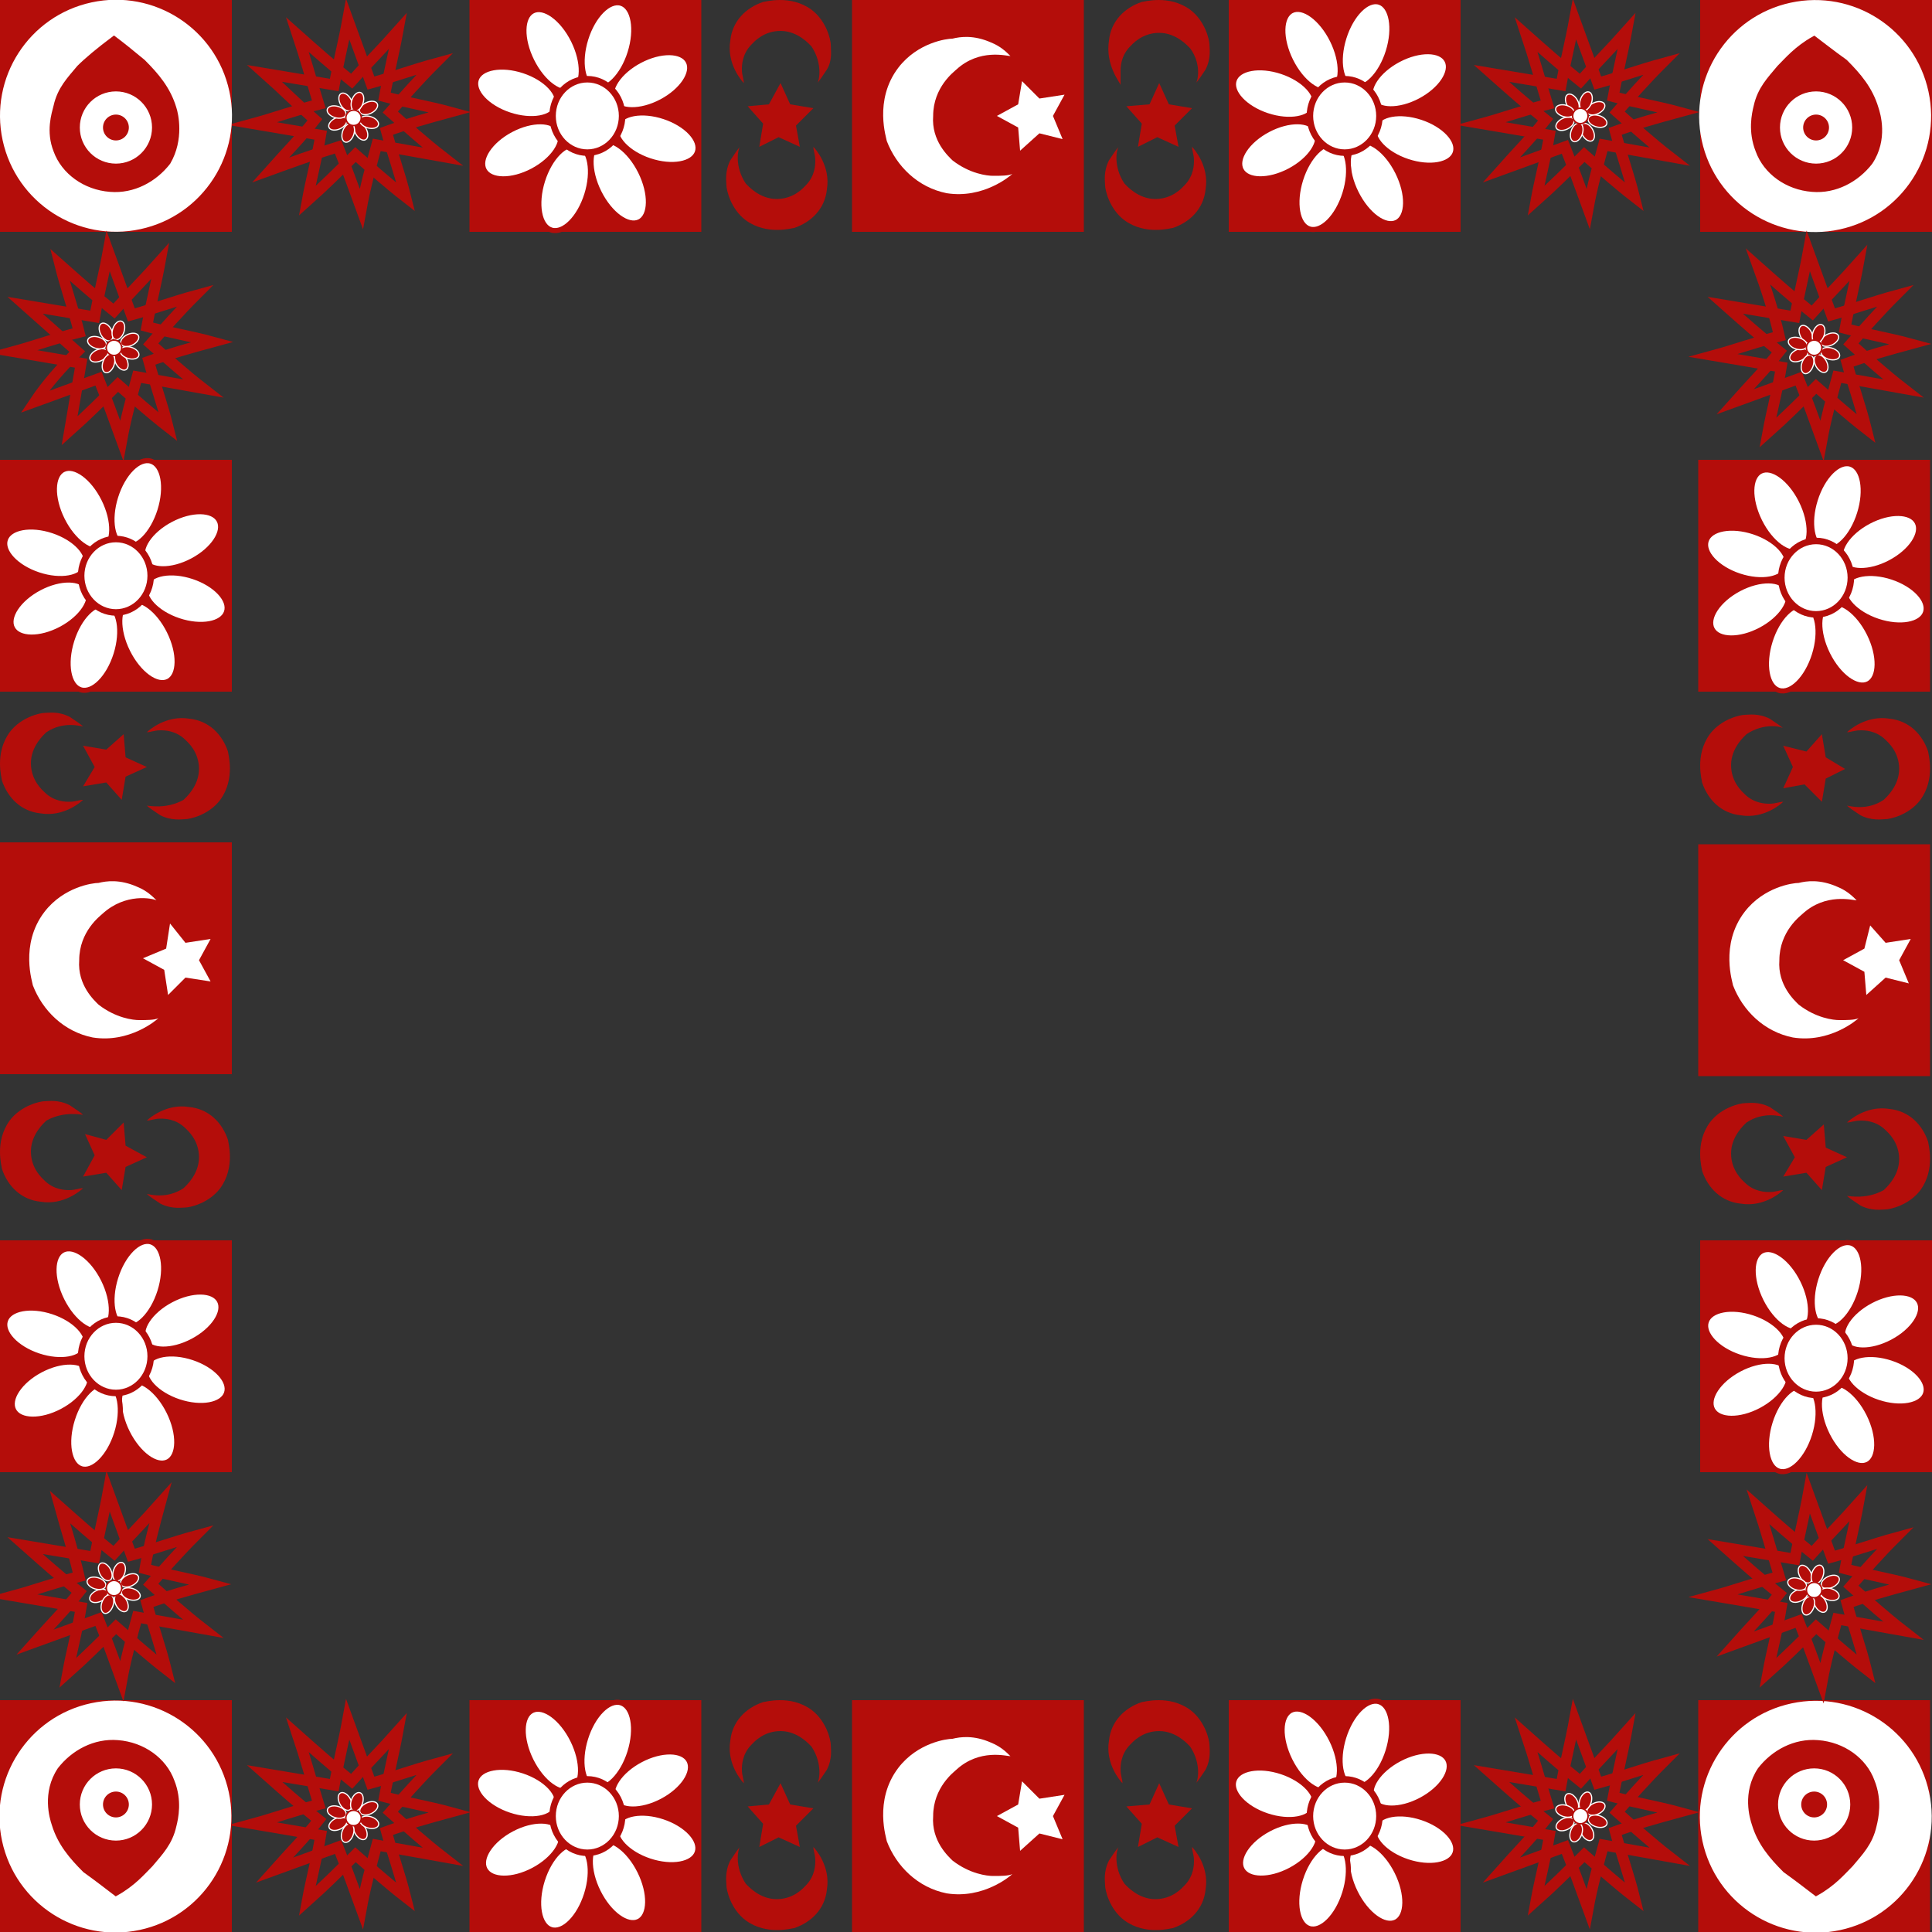 <?xml version="1.0" encoding="utf-8"?>
<!-- Generator: Adobe Illustrator 24.1.2, SVG Export Plug-In . SVG Version: 6.00 Build 0)  -->
<svg version="1.1" xmlns="http://www.w3.org/2000/svg" xmlns:xlink="http://www.w3.org/1999/xlink" x="0px" y="0px"
	 viewBox="0 0 100 100" style="enable-background:new 0 0 100 100;" xml:space="preserve">
<rect x="0" y="0" width="100" height="100" fill="#333333" stroke="none"/>
<style type="text/css">
	.st0{fill:#FFFFFF;}
	.st1{fill:#B40D0A;}
	.st2{fill:#FFFFFF;stroke:#B40D0A;stroke-width:0.262;stroke-miterlimit:10;}
	.st3{fill:#FFFFFF;stroke:#B40D0A;stroke-width:0.337;stroke-miterlimit:10;}
	.st4{fill:none;stroke:#B40D0A;stroke-width:0.561;stroke-miterlimit:10;}
	.st5{fill:#B40D0A;stroke:#FFFFFF;stroke-width:6.046271e-02;stroke-miterlimit:10;}
	.st6{fill:#FFFFFF;stroke:#B40D0A;stroke-width:7.767452e-02;stroke-miterlimit:10;}
	.st7{fill:#B40D0A;stroke:#B40D0A;stroke-width:0.262;stroke-miterlimit:10;}
	.st8{fill:#FFFFFF;stroke:#B40D0A;stroke-width:0.262;stroke-miterlimit:10;}
	.st9{fill:#B40D0A;stroke:#FFFFFF;stroke-width:0.262;stroke-miterlimit:10;}
</style>
<g id="Laag_1">
	<g>
		<path class="st0" d="M62.1-1.8"/>
		<rect x="44.1" y="0" class="st1" width="12" height="12"/>
		<path class="st0" d="M52.3,2.9c-0.2-0.2-0.5-0.5-1-0.7c-0.9-0.4-1.6-0.3-2-0.2c-0.3,0-1.8,0.2-2.8,1.5c-1.3,1.7-0.6,3.7-0.6,3.8
			c0.5,1.3,1.6,2.4,3.1,2.7c1.9,0.3,3.3-0.9,3.4-1c-0.2,0.1-0.6,0.1-1,0.1c-0.3,0-1.2-0.1-2.1-0.8c-0.2-0.2-1.1-1-1-2.3
			c0-1.5,1.1-2.3,1.2-2.4C50.7,2.5,52.1,2.9,52.3,2.9z"/>
		<polygon class="st0" points="55,7.2 53.8,6.9 52.8,7.8 52.7,6.6 51.6,6 52.7,5.4 52.9,4.2 53.8,5.1 55.1,4.9 54.5,6 		"/>
	</g>
	<g>
		<rect x="24.3" y="0" class="st1" width="12" height="12"/>
		<g>
			<g>
				<g>
					<ellipse transform="matrix(0.884 -0.467 0.467 0.884 -0.503 13.494)" class="st2" cx="27" cy="7.8" rx="2.2" ry="1.2"/>
					<ellipse transform="matrix(0.884 -0.467 0.467 0.884 1.921 16.227)" class="st2" cx="33.7" cy="4.2" rx="2.2" ry="1.2"/>
					
						<ellipse transform="matrix(0.895 -0.445 0.445 0.895 -0.835 15.288)" class="st2" cx="32.1" cy="9.4" rx="1.2" ry="2.3"/>
					<ellipse transform="matrix(0.895 -0.445 0.445 0.895 1.849 13.024)" class="st2" cx="28.6" cy="2.6" rx="1.2" ry="2.3"/>
				</g>
				<g>
					<ellipse transform="matrix(0.315 -0.949 0.949 0.315 13.744 28.727)" class="st2" cx="26.8" cy="4.8" rx="1.2" ry="2.2"/>
					<ellipse transform="matrix(0.315 -0.949 0.949 0.315 16.466 37.178)" class="st2" cx="34" cy="7.2" rx="1.2" ry="2.2"/>
					
						<ellipse transform="matrix(0.299 -0.954 0.954 0.299 11.242 34.669)" class="st2" cx="29.2" cy="9.7" rx="2.3" ry="1.2"/>
					<ellipse transform="matrix(0.299 -0.954 0.954 0.299 19.855 31.73)" class="st2" cx="31.5" cy="2.3" rx="2.3" ry="1.2"/>
				</g>
			</g>
			<ellipse class="st3" cx="30.4" cy="6" rx="1.8" ry="1.9"/>
		</g>
	</g>
	<g>
		<rect x="63.6" y="0" class="st1" width="12" height="12"/>
		<g>
			<g>
				<g>
					<ellipse transform="matrix(0.884 -0.467 0.467 0.884 4.028 31.799)" class="st2" cx="66.2" cy="7.8" rx="2.2" ry="1.2"/>
					<ellipse transform="matrix(0.884 -0.467 0.467 0.884 6.452 34.531)" class="st2" cx="73" cy="4.2" rx="2.2" ry="1.2"/>
					<ellipse transform="matrix(0.895 -0.445 0.445 0.895 3.273 32.765)" class="st2" cx="71.3" cy="9.4" rx="1.2" ry="2.3"/>
					<ellipse transform="matrix(0.895 -0.445 0.445 0.895 5.957 30.501)" class="st2" cx="67.9" cy="2.6" rx="1.2" ry="2.3"/>
				</g>
				<g>
					<ellipse transform="matrix(0.315 -0.949 0.949 0.315 40.622 65.965)" class="st2" cx="66" cy="4.8" rx="1.2" ry="2.2"/>
					<ellipse transform="matrix(0.315 -0.949 0.949 0.315 43.344 74.417)" class="st2" cx="73.2" cy="7.2" rx="1.2" ry="2.2"/>
					
						<ellipse transform="matrix(0.299 -0.954 0.954 0.299 38.731 72.105)" class="st2" cx="68.5" cy="9.7" rx="2.3" ry="1.2"/>
					<ellipse transform="matrix(0.299 -0.954 0.954 0.299 47.345 69.166)" class="st2" cx="70.8" cy="2.3" rx="2.3" ry="1.2"/>
				</g>
			</g>
			<ellipse class="st3" cx="69.6" cy="6" rx="1.8" ry="1.9"/>
		</g>
	</g>
	<path class="st0" d="M36.2,11.5"/>
	<g>
		<path class="st1" d="M42.3,4.3c0.1-0.1,0.3-0.4,0.5-0.7C43.1,3.1,43,2.6,43,2.3c0-0.2-0.2-1.2-1-1.8c-1.1-0.8-2.4-0.4-2.5-0.4
			c-0.9,0.3-1.6,1-1.7,2c-0.2,1.2,0.6,2.1,0.7,2.2c0-0.2-0.1-0.4-0.1-0.7c0-0.2,0-0.8,0.5-1.3c0.1-0.1,0.6-0.7,1.5-0.7
			c0.9,0,1.5,0.7,1.6,0.8C42.6,3.3,42.4,4.2,42.3,4.3z"/>
		<polygon class="st1" points="39.3,7.6 39.5,6.4 38.7,5.5 39.8,5.4 40.4,4.3 40.9,5.4 42.1,5.6 41.2,6.5 41.4,7.6 40.3,7.1 		"/>
		<path class="st1" d="M38.3,7.6c-0.1,0.1-0.3,0.4-0.5,0.7c-0.3,0.6-0.2,1.1-0.2,1.3c0,0.2,0.2,1.2,1,1.8c1.1,0.8,2.4,0.4,2.5,0.4
			c0.9-0.3,1.6-1,1.7-2c0.2-1.2-0.6-2.1-0.7-2.2c0,0.2,0.1,0.4,0.1,0.7c0,0.2,0,0.8-0.5,1.3c-0.1,0.1-0.6,0.7-1.5,0.7
			c-0.9,0-1.5-0.7-1.6-0.8C38,8.6,38.2,7.7,38.3,7.6z"/>
	</g>
	<g>
		<path class="st1" d="M61.9,4.3c0.1-0.1,0.3-0.4,0.5-0.7c0.3-0.6,0.2-1.1,0.2-1.3c0-0.2-0.2-1.2-1-1.8c-1.1-0.8-2.4-0.4-2.5-0.4
			c-0.9,0.3-1.6,1-1.7,2C57.2,3.4,58,4.3,58,4.4C58,4.2,58,4,58,3.7c0-0.2,0-0.8,0.5-1.3c0.1-0.1,0.6-0.7,1.5-0.7
			c0.9,0,1.5,0.7,1.6,0.8C62.2,3.3,62,4.2,61.9,4.3z"/>
		<polygon class="st1" points="58.9,7.6 59.1,6.4 58.3,5.5 59.5,5.4 60,4.3 60.5,5.4 61.7,5.6 60.8,6.5 61,7.6 59.9,7.1 		"/>
		<path class="st1" d="M57.9,7.6c-0.1,0.1-0.3,0.4-0.5,0.7c-0.3,0.6-0.2,1.1-0.2,1.3c0,0.2,0.2,1.2,1,1.8c1.1,0.8,2.4,0.4,2.5,0.4
			c0.9-0.3,1.6-1,1.7-2c0.2-1.2-0.6-2.1-0.7-2.2c0,0.2,0.1,0.4,0.1,0.7c0,0.2,0,0.8-0.5,1.3c-0.1,0.1-0.6,0.7-1.5,0.7
			c-0.9,0-1.5-0.7-1.6-0.8C57.6,8.6,57.8,7.7,57.9,7.6z"/>
	</g>
</g>
<g id="Laag_2">
	<g>
		<g>
			<path class="st4" d="M15.4,1.8c0.9,0.8,1.8,1.6,2.8,2.4c0.8-0.9,1.6-1.7,2.4-2.6c-0.2,1.1-0.5,2.3-0.7,3.4
				c1.1,0.3,2.3,0.5,3.4,0.8c-1.1,0.3-2.2,0.6-3.3,1c0.3,1.1,0.7,2.2,1,3.4c-0.9-0.7-1.8-1.5-2.6-2.2c-0.8,0.8-1.6,1.6-2.5,2.4
				c0.2-1.1,0.5-2.2,0.7-3.4c-1.2-0.2-2.3-0.4-3.5-0.6c1.1-0.3,2.2-0.7,3.4-1C16.1,4.1,15.8,3,15.4,1.8z"/>
			<path class="st4" d="M13.7,3.8c1.2,0.2,2.4,0.4,3.6,0.6c0.2-1.1,0.5-2.3,0.7-3.4c0.4,1.1,0.8,2.2,1.2,3.3c1.1-0.3,2.2-0.7,3.3-1
				c-0.8,0.8-1.6,1.7-2.3,2.5c0.9,0.8,1.8,1.6,2.7,2.3c-1.1-0.2-2.3-0.4-3.4-0.6c-0.3,1.1-0.6,2.2-0.8,3.3c-0.4-1.1-0.8-2.2-1.2-3.2
				C16.2,8,15.1,8.4,14,8.8c0.8-0.9,1.6-1.7,2.3-2.6C15.5,5.5,14.6,4.6,13.7,3.8z"/>
		</g>
		<g>
			<g>
				<g>
					<ellipse transform="matrix(0.903 -0.43 0.43 0.903 -1.072 8.134)" class="st5" cx="17.5" cy="6.4" rx="0.5" ry="0.3"/>
					<ellipse transform="matrix(0.903 -0.43 0.43 0.903 -0.578 8.743)" class="st5" cx="19.1" cy="5.6" rx="0.5" ry="0.3"/>
					<ellipse transform="matrix(0.875 -0.483 0.483 0.875 -0.966 9.876)" class="st5" cx="18.7" cy="6.8" rx="0.3" ry="0.5"/>
					<ellipse transform="matrix(0.875 -0.483 0.483 0.875 -0.327 9.287)" class="st5" cx="17.9" cy="5.3" rx="0.3" ry="0.5"/>
				</g>
				<g>
					<ellipse transform="matrix(0.287 -0.958 0.958 0.287 6.87 20.803)" class="st5" cx="17.4" cy="5.8" rx="0.3" ry="0.5"/>
					<ellipse transform="matrix(0.287 -0.958 0.958 0.287 7.589 22.816)" class="st5" cx="19.1" cy="6.3" rx="0.3" ry="0.5"/>
					<ellipse transform="matrix(0.329 -0.944 0.944 0.329 5.587 21.601)" class="st5" cx="18" cy="6.9" rx="0.5" ry="0.3"/>
					<ellipse transform="matrix(0.329 -0.944 0.944 0.329 7.505 21.015)" class="st5" cx="18.5" cy="5.2" rx="0.5" ry="0.3"/>
				</g>
			</g>
			<ellipse class="st6" cx="18.3" cy="6.1" rx="0.4" ry="0.4"/>
		</g>
	</g>
	<g>
		<rect x="0" y="0" class="st1" width="12" height="12"/>
		<ellipse transform="matrix(0.978 -0.211 0.211 0.978 -1.13 1.39)" class="st0" cx="6" cy="6" rx="6" ry="6"/>
		<path class="st7" d="M5.9,2C5.1,2.6,4.5,3.1,4.1,3.5c-0.5,0.6-1,1.1-1.2,2C2.8,5.9,2.5,6.8,2.9,7.8c0.4,1.1,1.5,1.9,2.8,2
			c1.2,0.1,2.3-0.5,3-1.4C9.4,7.2,9.1,5.9,9,5.6c-0.3-1-0.9-1.7-1.6-2.4C6.8,2.7,6.3,2.3,5.9,2z"/>
		<ellipse class="st8" cx="6" cy="6.6" rx="2" ry="2"/>
		<ellipse class="st9" cx="6" cy="6.6" rx="0.8" ry="0.8"/>
	</g>
	<g>
		<rect x="88" y="0" class="st1" width="12" height="12"/>
		<ellipse transform="matrix(0.978 -0.211 0.211 0.978 0.85 19.952)" class="st0" cx="93.9" cy="6" rx="6" ry="6"/>
		<path class="st7" d="M93.9,2c-0.9,0.5-1.4,1.1-1.8,1.5c-0.5,0.6-1,1.1-1.2,2c-0.1,0.4-0.3,1.3,0.1,2.3c0.4,1.1,1.5,1.9,2.8,2
			c1.2,0.1,2.3-0.5,3-1.4c0.8-1.2,0.4-2.5,0.3-2.8c-0.3-1-0.9-1.7-1.6-2.4C94.8,2.7,94.3,2.3,93.9,2z"/>
		<ellipse class="st8" cx="94" cy="6.6" rx="2" ry="2"/>
		<ellipse class="st9" cx="94" cy="6.6" rx="0.8" ry="0.8"/>
	</g>
	<g>
		<g>
			<path class="st4" d="M79,1.8c0.9,0.8,1.8,1.6,2.8,2.4c0.8-0.9,1.6-1.7,2.4-2.6c-0.2,1.1-0.5,2.3-0.7,3.4c1.1,0.3,2.3,0.5,3.4,0.8
				c-1.1,0.3-2.2,0.6-3.3,1c0.3,1.1,0.7,2.2,1,3.4c-0.9-0.7-1.8-1.5-2.6-2.2c-0.8,0.8-1.6,1.6-2.5,2.4c0.2-1.1,0.5-2.2,0.7-3.4
				c-1.2-0.2-2.3-0.4-3.5-0.6c1.1-0.3,2.2-0.7,3.4-1C79.7,4.1,79.4,3,79,1.8z"/>
			<path class="st4" d="M77.2,3.8c1.2,0.2,2.4,0.4,3.6,0.6c0.2-1.1,0.5-2.3,0.7-3.4c0.4,1.1,0.8,2.2,1.2,3.3c1.1-0.3,2.2-0.7,3.3-1
				c-0.8,0.8-1.6,1.7-2.3,2.5c0.9,0.8,1.8,1.6,2.7,2.3c-1.1-0.2-2.3-0.4-3.4-0.6c-0.3,1.1-0.6,2.2-0.8,3.3c-0.4-1.1-0.8-2.2-1.2-3.2
				c-1.1,0.4-2.2,0.8-3.3,1.2c0.8-0.9,1.6-1.7,2.3-2.6C79,5.4,78.1,4.6,77.2,3.8z"/>
		</g>
		<g>
			<g>
				<g>
					<ellipse transform="matrix(0.903 -0.43 0.43 0.903 5.107 35.456)" class="st5" cx="81" cy="6.4" rx="0.5" ry="0.3"/>
					<ellipse transform="matrix(0.903 -0.43 0.43 0.903 5.602 36.066)" class="st5" cx="82.6" cy="5.6" rx="0.5" ry="0.3"/>
					<ellipse transform="matrix(0.875 -0.483 0.483 0.875 6.961 40.598)" class="st5" cx="82.2" cy="6.8" rx="0.3" ry="0.5"/>
					<ellipse transform="matrix(0.875 -0.483 0.483 0.875 7.599 40.009)" class="st5" cx="81.4" cy="5.3" rx="0.3" ry="0.5"/>
				</g>
				<g>
					<ellipse transform="matrix(0.287 -0.958 0.958 0.287 52.199 81.677)" class="st5" cx="81" cy="5.8" rx="0.3" ry="0.5"/>
					<ellipse transform="matrix(0.287 -0.958 0.958 0.287 52.917 83.69)" class="st5" cx="82.7" cy="6.3" rx="0.3" ry="0.5"/>
					<ellipse transform="matrix(0.329 -0.944 0.944 0.329 48.251 81.613)" class="st5" cx="81.6" cy="6.9" rx="0.5" ry="0.3"/>
					<ellipse transform="matrix(0.329 -0.944 0.944 0.329 50.169 81.027)" class="st5" cx="82.1" cy="5.2" rx="0.5" ry="0.3"/>
				</g>
			</g>
			<ellipse class="st6" cx="81.8" cy="6" rx="0.4" ry="0.4"/>
		</g>
	</g>
	<g>
		<path class="st0" d="M62.1,86.2"/>
		<rect x="44.1" y="88" class="st1" width="12" height="12"/>
		<path class="st0" d="M52.3,90.9c-0.2-0.2-0.5-0.5-1-0.7c-0.9-0.4-1.6-0.3-2-0.2c-0.3,0-1.8,0.2-2.8,1.5c-1.3,1.7-0.6,3.7-0.6,3.8
			c0.5,1.3,1.6,2.4,3.1,2.7c1.9,0.3,3.3-0.9,3.4-1c-0.2,0.1-0.6,0.1-1,0.1c-0.3,0-1.2-0.1-2.1-0.8c-0.2-0.2-1.1-1-1-2.3
			c0-1.5,1.1-2.3,1.2-2.4C50.7,90.5,52.1,90.9,52.3,90.9z"/>
		<polygon class="st0" points="55,95.2 53.8,94.9 52.8,95.8 52.7,94.6 51.6,94 52.7,93.4 52.9,92.2 53.8,93.1 55.1,92.9 54.5,94 		
			"/>
	</g>
	<g>
		<rect x="24.3" y="88" class="st1" width="12" height="12"/>
		<g>
			<g>
				<g>
					
						<ellipse transform="matrix(0.884 -0.467 0.467 0.884 -41.557 23.658)" class="st2" cx="27" cy="95.8" rx="2.2" ry="1.2"/>
					
						<ellipse transform="matrix(0.884 -0.467 0.467 0.884 -39.133 26.39)" class="st2" cx="33.7" cy="92.2" rx="2.2" ry="1.2"/>
					
						<ellipse transform="matrix(0.895 -0.445 0.445 0.895 -40.034 24.5)" class="st2" cx="32.1" cy="97.4" rx="1.2" ry="2.3"/>
					
						<ellipse transform="matrix(0.895 -0.445 0.445 0.895 -37.349 22.237)" class="st2" cx="28.6" cy="90.6" rx="1.2" ry="2.3"/>
				</g>
				<g>
					
						<ellipse transform="matrix(0.315 -0.949 0.949 0.315 -69.776 89.01)" class="st2" cx="26.8" cy="92.8" rx="1.2" ry="2.2"/>
					<ellipse transform="matrix(0.315 -0.949 0.949 0.315 -67.054 97.461)" class="st2" cx="34" cy="95.2" rx="1.2" ry="2.2"/>
					
						<ellipse transform="matrix(0.299 -0.954 0.954 0.299 -72.721 96.324)" class="st2" cx="29.2" cy="97.7" rx="2.3" ry="1.2"/>
					
						<ellipse transform="matrix(0.299 -0.954 0.954 0.299 -64.108 93.385)" class="st2" cx="31.5" cy="90.3" rx="2.3" ry="1.2"/>
				</g>
			</g>
			<ellipse class="st3" cx="30.4" cy="94" rx="1.8" ry="1.9"/>
		</g>
	</g>
	<g>
		<rect x="63.6" y="88" class="st1" width="12" height="12"/>
		<g>
			<g>
				<g>
					
						<ellipse transform="matrix(0.884 -0.467 0.467 0.884 -37.025 41.962)" class="st2" cx="66.2" cy="95.8" rx="2.2" ry="1.2"/>
					
						<ellipse transform="matrix(0.884 -0.467 0.467 0.884 -34.601 44.695)" class="st2" cx="73" cy="92.2" rx="2.2" ry="1.2"/>
					
						<ellipse transform="matrix(0.895 -0.445 0.445 0.895 -35.926 41.978)" class="st2" cx="71.3" cy="97.4" rx="1.2" ry="2.3"/>
					
						<ellipse transform="matrix(0.895 -0.445 0.445 0.895 -33.242 39.714)" class="st2" cx="67.9" cy="90.6" rx="1.2" ry="2.3"/>
				</g>
				<g>
					<ellipse transform="matrix(0.315 -0.949 0.949 0.315 -42.898 126.248)" class="st2" cx="66" cy="92.8" rx="1.2" ry="2.2"/>
					<ellipse transform="matrix(0.315 -0.949 0.949 0.315 -40.176 134.7)" class="st2" cx="73.2" cy="95.2" rx="1.2" ry="2.2"/>
					
						<ellipse transform="matrix(0.299 -0.954 0.954 0.299 -45.231 133.76)" class="st2" cx="68.5" cy="97.7" rx="2.3" ry="1.2"/>
					
						<ellipse transform="matrix(0.299 -0.954 0.954 0.299 -36.617 130.821)" class="st2" cx="70.8" cy="90.3" rx="2.3" ry="1.2"/>
				</g>
			</g>
			<ellipse class="st3" cx="69.6" cy="94" rx="1.8" ry="1.9"/>
		</g>
	</g>
	<path class="st0" d="M36.2,99.5"/>
	<g>
		<path class="st1" d="M42.3,92.3c0.1-0.1,0.3-0.4,0.5-0.7c0.3-0.6,0.2-1.1,0.2-1.3c0-0.2-0.2-1.2-1-1.8c-1.1-0.8-2.4-0.4-2.5-0.4
			c-0.9,0.3-1.6,1-1.7,2c-0.2,1.2,0.6,2.1,0.7,2.2c0-0.2-0.1-0.4-0.1-0.7c0-0.2,0-0.8,0.5-1.3c0.1-0.1,0.6-0.7,1.5-0.7
			c0.9,0,1.5,0.7,1.6,0.8C42.6,91.3,42.4,92.2,42.3,92.3z"/>
		<polygon class="st1" points="39.3,95.6 39.5,94.4 38.7,93.5 39.8,93.4 40.4,92.3 40.9,93.4 42.1,93.6 41.2,94.5 41.4,95.6 
			40.3,95.1 		"/>
		<path class="st1" d="M38.3,95.6c-0.1,0.1-0.3,0.4-0.5,0.7c-0.3,0.6-0.2,1.1-0.2,1.3c0,0.2,0.2,1.2,1,1.8c1.1,0.8,2.4,0.4,2.5,0.4
			c0.9-0.3,1.6-1,1.7-2c0.2-1.2-0.6-2.1-0.7-2.2c0,0.2,0.1,0.4,0.1,0.7c0,0.2,0,0.8-0.5,1.3c-0.1,0.1-0.6,0.7-1.5,0.7
			c-0.9,0-1.5-0.7-1.6-0.8C38,96.6,38.2,95.7,38.3,95.6z"/>
	</g>
	<g>
		<path class="st1" d="M61.9,92.3c0.1-0.1,0.3-0.4,0.5-0.7c0.3-0.6,0.2-1.1,0.2-1.3c0-0.2-0.2-1.2-1-1.8c-1.1-0.8-2.4-0.4-2.5-0.4
			c-0.9,0.3-1.6,1-1.7,2c-0.2,1.2,0.6,2.1,0.7,2.2c0-0.2-0.1-0.4-0.1-0.7c0-0.2,0-0.8,0.5-1.3c0.1-0.1,0.6-0.7,1.5-0.7
			c0.9,0,1.5,0.7,1.6,0.8C62.2,91.3,62,92.2,61.9,92.3z"/>
		<polygon class="st1" points="58.9,95.6 59.1,94.4 58.3,93.5 59.5,93.4 60,92.3 60.5,93.4 61.7,93.6 60.8,94.5 61,95.6 59.9,95.1 
					"/>
		<path class="st1" d="M57.9,95.6c-0.1,0.1-0.3,0.4-0.5,0.7c-0.3,0.6-0.2,1.1-0.2,1.3c0,0.2,0.2,1.2,1,1.8c1.1,0.8,2.4,0.4,2.5,0.4
			c0.9-0.3,1.6-1,1.7-2c0.2-1.2-0.6-2.1-0.7-2.2c0,0.2,0.1,0.4,0.1,0.7c0,0.2,0,0.8-0.5,1.3c-0.1,0.1-0.6,0.7-1.5,0.7
			c-0.9,0-1.5-0.7-1.6-0.8C57.6,96.6,57.8,95.7,57.9,95.6z"/>
	</g>
	<g>
		<g>
			<path class="st4" d="M15.4,89.8c0.9,0.8,1.8,1.6,2.8,2.4c0.8-0.9,1.6-1.7,2.4-2.6c-0.2,1.1-0.5,2.3-0.7,3.4
				c1.1,0.3,2.3,0.5,3.4,0.8c-1.1,0.3-2.2,0.6-3.3,1c0.3,1.1,0.7,2.2,1,3.4c-0.9-0.7-1.8-1.5-2.6-2.2c-0.8,0.8-1.6,1.6-2.5,2.4
				c0.2-1.1,0.5-2.2,0.7-3.4c-1.2-0.2-2.3-0.4-3.5-0.6c1.1-0.3,2.2-0.7,3.4-1C16.1,92.1,15.8,91,15.4,89.8z"/>
			<path class="st4" d="M13.7,91.8c1.2,0.2,2.4,0.4,3.6,0.6c0.2-1.1,0.5-2.3,0.7-3.4c0.4,1.1,0.8,2.2,1.2,3.3c1.1-0.3,2.2-0.7,3.3-1
				c-0.8,0.8-1.6,1.7-2.3,2.5c0.9,0.8,1.8,1.6,2.7,2.3c-1.1-0.2-2.3-0.4-3.4-0.6c-0.3,1.1-0.6,2.2-0.8,3.3c-0.4-1.1-0.8-2.2-1.2-3.2
				c-1.1,0.4-2.2,0.8-3.3,1.2c0.8-0.9,1.6-1.7,2.3-2.6C15.5,93.4,14.6,92.6,13.7,91.8z"/>
		</g>
		<g>
			<g>
				<g>
					<ellipse transform="matrix(0.903 -0.43 0.43 0.903 -38.902 16.68)" class="st5" cx="17.5" cy="94.4" rx="0.5" ry="0.3"/>
					
						<ellipse transform="matrix(0.903 -0.43 0.43 0.903 -38.407 17.29)" class="st5" cx="19.1" cy="93.6" rx="0.5" ry="0.3"/>
					
						<ellipse transform="matrix(0.875 -0.483 0.483 0.875 -43.503 20.84)" class="st5" cx="18.7" cy="94.8" rx="0.3" ry="0.5"/>
					
						<ellipse transform="matrix(0.875 -0.483 0.483 0.875 -42.865 20.251)" class="st5" cx="17.9" cy="93.3" rx="0.3" ry="0.5"/>
				</g>
				<g>
					
						<ellipse transform="matrix(0.287 -0.958 0.958 0.287 -77.424 83.541)" class="st5" cx="17.4" cy="93.8" rx="0.3" ry="0.5"/>
					
						<ellipse transform="matrix(0.287 -0.958 0.958 0.287 -76.706 85.555)" class="st5" cx="19.1" cy="94.3" rx="0.3" ry="0.5"/>
					<ellipse transform="matrix(0.329 -0.944 0.944 0.329 -77.513 80.651)" class="st5" cx="18" cy="94.9" rx="0.5" ry="0.3"/>
					
						<ellipse transform="matrix(0.329 -0.944 0.944 0.329 -75.595 80.065)" class="st5" cx="18.5" cy="93.2" rx="0.5" ry="0.3"/>
				</g>
			</g>
			<ellipse class="st6" cx="18.3" cy="94.1" rx="0.4" ry="0.4"/>
		</g>
	</g>
	<g>
		<rect x="0" y="88" class="st1" width="12" height="12"/>
		<ellipse transform="matrix(0.978 -0.21 0.21 0.978 -19.634 3.353)" class="st0" cx="6" cy="94" rx="6" ry="6"/>
		<path class="st7" d="M6,98c0.9-0.5,1.4-1.1,1.8-1.5c0.5-0.6,1-1.1,1.2-2c0.1-0.4,0.3-1.3-0.1-2.3c-0.4-1.1-1.5-1.9-2.8-2
			c-1.2-0.1-2.3,0.5-3,1.4c-0.8,1.2-0.4,2.5-0.3,2.8c0.3,1,0.9,1.7,1.6,2.4C5.1,97.3,5.6,97.7,6,98z"/>
		<ellipse class="st8" cx="6" cy="93.4" rx="2" ry="2"/>
		<ellipse class="st9" cx="6" cy="93.4" rx="0.8" ry="0.8"/>
	</g>
	<g>
		<rect x="87.9" y="88" class="st1" width="12" height="12"/>
		<ellipse transform="matrix(0.978 -0.209 0.209 0.978 -17.594 21.749)" class="st0" cx="94" cy="94" rx="6" ry="6"/>
		<path class="st7" d="M94,98c0.9-0.5,1.4-1.1,1.8-1.5c0.5-0.6,1-1.1,1.2-2c0.1-0.4,0.3-1.3-0.1-2.3c-0.4-1.1-1.5-1.9-2.8-2
			c-1.2-0.1-2.3,0.5-3,1.4c-0.8,1.2-0.4,2.5-0.3,2.8c0.3,1,0.9,1.7,1.6,2.4C93.1,97.3,93.6,97.7,94,98z"/>
		<ellipse class="st8" cx="93.9" cy="93.4" rx="2" ry="2"/>
		<ellipse class="st9" cx="93.9" cy="93.4" rx="0.8" ry="0.8"/>
	</g>
	<g>
		<g>
			<path class="st4" d="M79,89.8c0.9,0.8,1.8,1.6,2.8,2.4c0.8-0.9,1.6-1.7,2.4-2.6c-0.2,1.1-0.5,2.3-0.7,3.4
				c1.1,0.3,2.3,0.5,3.4,0.8c-1.1,0.3-2.2,0.6-3.3,1c0.3,1.1,0.7,2.2,1,3.4c-0.9-0.7-1.8-1.5-2.6-2.2c-0.8,0.8-1.6,1.6-2.5,2.4
				c0.2-1.1,0.5-2.2,0.7-3.4c-1.2-0.2-2.3-0.4-3.5-0.6c1.1-0.3,2.2-0.7,3.4-1C79.7,92.1,79.4,91,79,89.8z"/>
			<path class="st4" d="M77.2,91.8c1.2,0.2,2.4,0.4,3.6,0.6c0.2-1.1,0.5-2.3,0.7-3.4c0.4,1.1,0.8,2.2,1.2,3.3c1.1-0.3,2.2-0.7,3.3-1
				c-0.8,0.8-1.6,1.7-2.3,2.5c0.9,0.8,1.8,1.6,2.7,2.3c-1.1-0.2-2.3-0.4-3.4-0.6c-0.3,1.1-0.6,2.2-0.8,3.3c-0.4-1.1-0.8-2.2-1.2-3.2
				c-1.1,0.4-2.2,0.8-3.3,1.2c0.8-0.9,1.6-1.7,2.3-2.6C79,93.4,78.1,92.6,77.2,91.8z"/>
		</g>
		<g>
			<g>
				<g>
					
						<ellipse transform="matrix(0.903 -0.43 0.43 0.903 -32.723 44.002)" class="st5" cx="81" cy="94.4" rx="0.5" ry="0.3"/>
					
						<ellipse transform="matrix(0.903 -0.43 0.43 0.903 -32.228 44.612)" class="st5" cx="82.6" cy="93.6" rx="0.5" ry="0.3"/>
					
						<ellipse transform="matrix(0.875 -0.483 0.483 0.875 -35.577 51.562)" class="st5" cx="82.2" cy="94.8" rx="0.3" ry="0.5"/>
					
						<ellipse transform="matrix(0.875 -0.483 0.483 0.875 -34.938 50.973)" class="st5" cx="81.4" cy="93.3" rx="0.3" ry="0.5"/>
				</g>
				<g>
					<ellipse transform="matrix(0.287 -0.958 0.958 0.287 -32.095 144.416)" class="st5" cx="81" cy="93.8" rx="0.3" ry="0.5"/>
					
						<ellipse transform="matrix(0.287 -0.958 0.958 0.287 -31.377 146.429)" class="st5" cx="82.7" cy="94.3" rx="0.3" ry="0.5"/>
					
						<ellipse transform="matrix(0.329 -0.944 0.944 0.329 -34.849 140.663)" class="st5" cx="81.6" cy="94.9" rx="0.5" ry="0.3"/>
					
						<ellipse transform="matrix(0.329 -0.944 0.944 0.329 -32.931 140.077)" class="st5" cx="82.1" cy="93.2" rx="0.5" ry="0.3"/>
				</g>
			</g>
			<ellipse class="st6" cx="81.8" cy="94" rx="0.4" ry="0.4"/>
		</g>
	</g>
	<g>
		<g>
			<path class="st4" d="M91,78c0.9,0.8,1.8,1.6,2.8,2.4c0.8-0.9,1.6-1.7,2.4-2.6c-0.2,1.1-0.5,2.3-0.7,3.4c1.1,0.3,2.3,0.5,3.4,0.8
				c-1.1,0.3-2.2,0.6-3.3,1c0.3,1.1,0.7,2.2,1,3.4c-0.9-0.7-1.8-1.5-2.6-2.2c-0.8,0.8-1.6,1.6-2.5,2.4c0.2-1.1,0.5-2.2,0.7-3.4
				c-1.2-0.2-2.3-0.4-3.5-0.6c1.1-0.3,2.2-0.7,3.4-1C91.7,80.3,91.4,79.2,91,78z"/>
			<path class="st4" d="M89.3,80.1c1.2,0.2,2.4,0.4,3.6,0.6c0.2-1.1,0.5-2.3,0.7-3.4c0.4,1.1,0.8,2.2,1.2,3.3c1.1-0.3,2.2-0.7,3.3-1
				c-0.8,0.8-1.6,1.7-2.3,2.5c0.9,0.8,1.8,1.6,2.7,2.3c-1.1-0.2-2.3-0.4-3.4-0.6c-0.3,1.1-0.6,2.2-0.8,3.3c-0.4-1.1-0.8-2.2-1.2-3.2
				c-1.1,0.4-2.2,0.8-3.3,1.2c0.8-0.9,1.6-1.7,2.3-2.6C91.1,81.7,90.2,80.9,89.3,80.1z"/>
		</g>
		<g>
			<g>
				<g>
					
						<ellipse transform="matrix(0.903 -0.43 0.43 0.903 -26.489 48.035)" class="st5" cx="93.1" cy="82.6" rx="0.5" ry="0.3"/>
					
						<ellipse transform="matrix(0.903 -0.43 0.43 0.903 -25.995 48.644)" class="st5" cx="94.7" cy="81.9" rx="0.5" ry="0.3"/>
					
						<ellipse transform="matrix(0.875 -0.483 0.483 0.875 -28.382 55.915)" class="st5" cx="94.3" cy="83" rx="0.3" ry="0.5"/>
					
						<ellipse transform="matrix(0.875 -0.483 0.483 0.875 -27.744 55.326)" class="st5" cx="93.5" cy="81.5" rx="0.3" ry="0.5"/>
				</g>
				<g>
					<ellipse transform="matrix(0.287 -0.958 0.958 0.287 -12.227 147.552)" class="st5" cx="93" cy="82" rx="0.3" ry="0.5"/>
					
						<ellipse transform="matrix(0.287 -0.958 0.958 0.287 -11.508 149.565)" class="st5" cx="94.7" cy="82.5" rx="0.3" ry="0.5"/>
					
						<ellipse transform="matrix(0.329 -0.944 0.944 0.329 -15.645 144.129)" class="st5" cx="93.6" cy="83.1" rx="0.5" ry="0.3"/>
					
						<ellipse transform="matrix(0.329 -0.944 0.944 0.329 -13.727 143.543)" class="st5" cx="94.1" cy="81.4" rx="0.5" ry="0.3"/>
				</g>
			</g>
			<ellipse class="st6" cx="93.9" cy="82.3" rx="0.4" ry="0.4"/>
		</g>
	</g>
	<g>
		<rect x="88" y="64.2" class="st1" width="12" height="12"/>
		<g>
			<g>
				<g>
					<ellipse transform="matrix(0.884 -0.467 0.467 0.884 -23.127 50.596)" class="st2" cx="90.6" cy="72" rx="2.2" ry="1.2"/>
					
						<ellipse transform="matrix(0.884 -0.467 0.467 0.884 -20.703 53.329)" class="st2" cx="97.4" cy="68.5" rx="2.2" ry="1.2"/>
					
						<ellipse transform="matrix(0.895 -0.445 0.445 0.895 -22.792 50.354)" class="st2" cx="95.7" cy="73.7" rx="1.2" ry="2.3"/>
					
						<ellipse transform="matrix(0.895 -0.445 0.445 0.895 -20.107 48.091)" class="st2" cx="92.3" cy="66.8" rx="1.2" ry="2.3"/>
				</g>
				<g>
					
						<ellipse transform="matrix(0.315 -0.949 0.949 0.315 -3.646 133.122)" class="st2" cx="90.4" cy="69.1" rx="1.2" ry="2.2"/>
					<ellipse transform="matrix(0.315 -0.949 0.949 0.315 -0.924 141.574)" class="st2" cx="97.6" cy="71.4" rx="1.2" ry="2.2"/>
					
						<ellipse transform="matrix(0.299 -0.954 0.954 0.299 -5.479 140.386)" class="st2" cx="92.8" cy="73.9" rx="2.3" ry="1.2"/>
					
						<ellipse transform="matrix(0.299 -0.954 0.954 0.299 3.134 137.447)" class="st2" cx="95.2" cy="66.6" rx="2.3" ry="1.2"/>
				</g>
			</g>
			<ellipse class="st3" cx="94" cy="70.3" rx="1.8" ry="1.9"/>
		</g>
	</g>
	<g>
		<g>
			<path class="st4" d="M91,13.8c0.9,0.8,1.8,1.6,2.8,2.4c0.8-0.9,1.6-1.7,2.4-2.6c-0.2,1.1-0.5,2.3-0.7,3.4
				c1.1,0.3,2.3,0.5,3.4,0.8c-1.1,0.3-2.2,0.6-3.3,1c0.3,1.1,0.7,2.2,1,3.4c-0.9-0.7-1.8-1.5-2.6-2.2c-0.8,0.8-1.6,1.6-2.5,2.4
				c0.2-1.1,0.5-2.2,0.7-3.4c-1.2-0.2-2.3-0.4-3.5-0.6c1.1-0.3,2.2-0.7,3.4-1C91.8,16.1,91.4,14.9,91,13.8z"/>
			<path class="st4" d="M89.3,15.8c1.2,0.2,2.4,0.4,3.6,0.6c0.2-1.1,0.5-2.3,0.7-3.4c0.4,1.1,0.8,2.2,1.2,3.3c1.1-0.3,2.2-0.7,3.3-1
				c-0.8,0.8-1.6,1.7-2.3,2.5c0.9,0.8,1.8,1.6,2.7,2.3c-1.1-0.2-2.3-0.4-3.4-0.6c-0.3,1.1-0.6,2.2-0.8,3.3c-0.4-1.1-0.8-2.2-1.2-3.2
				c-1.1,0.4-2.2,0.8-3.3,1.2c0.8-0.9,1.6-1.7,2.3-2.6C91.1,17.4,90.2,16.6,89.3,15.8z"/>
		</g>
		<g>
			<g>
				<g>
					<ellipse transform="matrix(0.903 -0.43 0.43 0.903 1.124 41.799)" class="st5" cx="93.1" cy="18.4" rx="0.5" ry="0.3"/>
					
						<ellipse transform="matrix(0.903 -0.43 0.43 0.903 1.619 42.408)" class="st5" cx="94.7" cy="17.6" rx="0.5" ry="0.3"/>
					
						<ellipse transform="matrix(0.875 -0.483 0.483 0.875 2.667 47.915)" class="st5" cx="94.3" cy="18.8" rx="0.3" ry="0.5"/>
					
						<ellipse transform="matrix(0.875 -0.483 0.483 0.875 3.306 47.326)" class="st5" cx="93.5" cy="17.3" rx="0.3" ry="0.5"/>
				</g>
				<g>
					<ellipse transform="matrix(0.287 -0.958 0.958 0.287 49.306 101.763)" class="st5" cx="93" cy="17.8" rx="0.3" ry="0.5"/>
					<ellipse transform="matrix(0.287 -0.958 0.958 0.287 50.025 103.776)" class="st5" cx="94.7" cy="18.3" rx="0.3" ry="0.5"/>
					
						<ellipse transform="matrix(0.329 -0.944 0.944 0.329 45.016 101.033)" class="st5" cx="93.6" cy="18.8" rx="0.5" ry="0.3"/>
					
						<ellipse transform="matrix(0.329 -0.944 0.944 0.329 46.934 100.447)" class="st5" cx="94.1" cy="17.2" rx="0.5" ry="0.3"/>
				</g>
			</g>
			<ellipse class="st6" cx="93.9" cy="18" rx="0.4" ry="0.4"/>
		</g>
	</g>
	<g>
		<rect x="87.9" y="23.8" class="st1" width="12" height="12"/>
		<g>
			<g>
				<g>
					
						<ellipse transform="matrix(0.884 -0.467 0.467 0.884 -4.278 45.919)" class="st2" cx="90.6" cy="31.6" rx="2.2" ry="1.2"/>
					<ellipse transform="matrix(0.884 -0.467 0.467 0.884 -1.854 48.652)" class="st2" cx="97.3" cy="28.1" rx="2.2" ry="1.2"/>
					
						<ellipse transform="matrix(0.895 -0.445 0.445 0.895 -4.794 46.115)" class="st2" cx="95.7" cy="33.3" rx="1.2" ry="2.3"/>
					
						<ellipse transform="matrix(0.895 -0.445 0.445 0.895 -2.11 43.851)" class="st2" cx="92.2" cy="26.4" rx="1.2" ry="2.3"/>
				</g>
				<g>
					
						<ellipse transform="matrix(0.315 -0.949 0.949 0.315 34.691 105.421)" class="st2" cx="90.4" cy="28.7" rx="1.2" ry="2.2"/>
					<ellipse transform="matrix(0.315 -0.949 0.949 0.315 37.413 113.873)" class="st2" cx="97.6" cy="31" rx="1.2" ry="2.2"/>
					
						<ellipse transform="matrix(0.299 -0.954 0.954 0.299 33.061 112.055)" class="st2" cx="92.8" cy="33.5" rx="2.3" ry="1.2"/>
					
						<ellipse transform="matrix(0.299 -0.954 0.954 0.299 41.674 109.116)" class="st2" cx="95.1" cy="26.2" rx="2.3" ry="1.2"/>
				</g>
			</g>
			<ellipse class="st3" cx="94" cy="29.9" rx="1.8" ry="1.9"/>
		</g>
	</g>
	<g>
		<path class="st0" d="M105.9,41.9"/>
		<rect x="87.9" y="43.7" class="st1" width="12" height="12"/>
		<path class="st0" d="M96.1,46.6c-0.2-0.2-0.5-0.5-1-0.7c-0.9-0.4-1.6-0.3-2-0.2c-0.3,0-1.8,0.2-2.8,1.5c-1.3,1.7-0.6,3.7-0.6,3.8
			c0.5,1.3,1.6,2.4,3.1,2.7c1.9,0.3,3.3-0.9,3.4-1c-0.2,0.1-0.6,0.1-1,0.1c-0.3,0-1.2-0.1-2.1-0.8c-0.2-0.2-1.1-1-1-2.3
			c0-1.5,1.1-2.3,1.2-2.4C94.5,46.2,95.9,46.6,96.1,46.6z"/>
		<polygon class="st0" points="98.8,50.9 97.6,50.6 96.6,51.5 96.5,50.3 95.4,49.7 96.5,49.1 96.8,47.9 97.6,48.8 98.9,48.6 
			98.3,49.7 		"/>
	</g>
	<g>
		<path class="st1" d="M95.6,61.9c0.1,0.1,0.4,0.3,0.7,0.5c0.6,0.3,1.1,0.2,1.3,0.2c0.2,0,1.2-0.2,1.8-1c0.8-1.1,0.4-2.4,0.4-2.5
			c-0.3-0.9-1-1.6-2-1.7c-1.2-0.2-2.1,0.6-2.2,0.7c0.2,0,0.4-0.1,0.7-0.1c0.2,0,0.8,0,1.3,0.5c0.1,0.1,0.7,0.6,0.7,1.5
			c0,0.9-0.7,1.5-0.8,1.6C96.6,62.1,95.7,61.9,95.6,61.9z"/>
		<polygon class="st1" points="92.3,58.8 93.5,59 94.4,58.2 94.5,59.4 95.6,59.9 94.5,60.4 94.3,61.6 93.5,60.7 92.3,60.9 
			92.9,59.9 		"/>
		<path class="st1" d="M92.3,57.8c-0.1-0.1-0.4-0.3-0.7-0.5c-0.6-0.3-1.1-0.2-1.3-0.2c-0.2,0-1.2,0.2-1.8,1
			c-0.8,1.1-0.4,2.4-0.4,2.5c0.3,0.9,1,1.6,2,1.7c1.2,0.2,2.1-0.6,2.2-0.7c-0.2,0-0.4,0.1-0.7,0.1c-0.2,0-0.8,0-1.3-0.5
			c-0.1-0.1-0.7-0.6-0.7-1.5c0-0.9,0.7-1.5,0.8-1.6C91.3,57.5,92.2,57.8,92.3,57.8z"/>
	</g>
	<g>
		<path class="st1" d="M95.6,41.7c0.1,0.1,0.4,0.3,0.7,0.5c0.6,0.3,1.1,0.2,1.3,0.2c0.2,0,1.2-0.2,1.8-1c0.8-1.1,0.4-2.4,0.4-2.5
			c-0.3-0.9-1-1.6-2-1.7c-1.2-0.2-2.1,0.6-2.2,0.7c0.2,0,0.4-0.1,0.7-0.1c0.2,0,0.8,0,1.3,0.5c0.1,0.1,0.7,0.6,0.7,1.5
			c0,0.9-0.7,1.5-0.8,1.6C96.6,42,95.7,41.7,95.6,41.7z"/>
		<polygon class="st1" points="92.3,38.6 93.5,38.9 94.3,38 94.5,39.2 95.5,39.8 94.5,40.3 94.3,41.5 93.4,40.6 92.3,40.8 
			92.8,39.7 		"/>
		<path class="st1" d="M92.3,37.7c-0.1-0.1-0.4-0.3-0.7-0.5C91,36.9,90.5,37,90.3,37c-0.2,0-1.2,0.2-1.8,1c-0.8,1.1-0.4,2.4-0.4,2.5
			c0.3,0.9,1,1.6,2,1.7c1.2,0.2,2.1-0.6,2.2-0.7c-0.2,0-0.4,0.1-0.7,0.1c-0.2,0-0.8,0-1.3-0.5c-0.1-0.1-0.7-0.6-0.7-1.5
			c0-0.9,0.7-1.5,0.8-1.6C91.3,37.4,92.2,37.6,92.3,37.7z"/>
	</g>
	<g>
		<g>
			<path class="st4" d="M3.1,78c0.9,0.8,1.8,1.6,2.8,2.4c0.8-0.9,1.6-1.7,2.4-2.6C8,78.9,7.7,80,7.5,81.2c1.1,0.3,2.3,0.5,3.4,0.8
				c-1.1,0.3-2.2,0.6-3.3,1c0.3,1.1,0.7,2.2,1,3.4c-0.9-0.7-1.8-1.5-2.6-2.2c-0.8,0.8-1.6,1.6-2.5,2.4c0.2-1.1,0.5-2.2,0.7-3.4
				c-1.2-0.2-2.3-0.4-3.5-0.6c1.1-0.3,2.2-0.7,3.4-1C3.8,80.3,3.4,79.1,3.1,78z"/>
			<path class="st4" d="M1.3,80c1.2,0.2,2.4,0.4,3.6,0.6c0.2-1.1,0.5-2.3,0.7-3.4c0.4,1.1,0.8,2.2,1.2,3.3c1.1-0.3,2.2-0.7,3.3-1
				c-0.8,0.8-1.6,1.7-2.3,2.5c0.9,0.8,1.8,1.6,2.7,2.3c-1.1-0.2-2.3-0.4-3.4-0.6c-0.3,1.1-0.6,2.2-0.8,3.3c-0.4-1.1-0.8-2.2-1.2-3.2
				c-1.1,0.4-2.2,0.8-3.3,1.2c0.8-0.9,1.6-1.7,2.3-2.6C3.1,81.6,2.2,80.8,1.3,80z"/>
		</g>
		<g>
			<g>
				<g>
					
						<ellipse transform="matrix(0.903 -0.43 0.43 0.903 -35.012 10.207)" class="st5" cx="5.1" cy="82.6" rx="0.5" ry="0.3"/>
					
						<ellipse transform="matrix(0.903 -0.43 0.43 0.903 -34.517 10.816)" class="st5" cx="6.7" cy="81.8" rx="0.5" ry="0.3"/>
					<ellipse transform="matrix(0.875 -0.483 0.483 0.875 -39.319 13.379)" class="st5" cx="6.3" cy="83" rx="0.3" ry="0.5"/>
					
						<ellipse transform="matrix(0.875 -0.483 0.483 0.875 -38.681 12.79)" class="st5" cx="5.5" cy="81.4" rx="0.3" ry="0.5"/>
				</g>
				<g>
					<ellipse transform="matrix(0.287 -0.958 0.958 0.287 -74.903 63.235)" class="st5" cx="5" cy="81.9" rx="0.3" ry="0.5"/>
					<ellipse transform="matrix(0.287 -0.958 0.958 0.287 -74.185 65.248)" class="st5" cx="6.7" cy="82.5" rx="0.3" ry="0.5"/>
					<ellipse transform="matrix(0.329 -0.944 0.944 0.329 -74.634 61.009)" class="st5" cx="5.6" cy="83" rx="0.5" ry="0.3"/>
					<ellipse transform="matrix(0.329 -0.944 0.944 0.329 -72.716 60.423)" class="st5" cx="6.2" cy="81.4" rx="0.5" ry="0.3"/>
				</g>
			</g>
			<ellipse class="st6" cx="5.9" cy="82.2" rx="0.4" ry="0.4"/>
		</g>
	</g>
	<g>
		<rect x="0" y="64.2" class="st1" width="12" height="12"/>
		<g>
			<g>
				<g>
					<ellipse transform="matrix(0.884 -0.467 0.467 0.884 -33.264 9.544)" class="st2" cx="2.6" cy="72" rx="2.2" ry="1.2"/>
					
						<ellipse transform="matrix(0.884 -0.467 0.467 0.884 -30.84 12.277)" class="st2" cx="9.4" cy="68.4" rx="2.2" ry="1.2"/>
					
						<ellipse transform="matrix(0.895 -0.445 0.445 0.895 -31.979 11.157)" class="st2" cx="7.7" cy="73.6" rx="1.2" ry="2.3"/>
					
						<ellipse transform="matrix(0.895 -0.445 0.445 0.895 -29.295 8.894)" class="st2" cx="4.3" cy="66.8" rx="1.2" ry="2.3"/>
				</g>
				<g>
					<ellipse transform="matrix(0.315 -0.949 0.949 0.315 -63.868 49.582)" class="st2" cx="2.4" cy="69" rx="1.2" ry="2.2"/>
					<ellipse transform="matrix(0.315 -0.949 0.949 0.315 -61.146 58.033)" class="st2" cx="9.6" cy="71.4" rx="1.2" ry="2.2"/>
					
						<ellipse transform="matrix(0.299 -0.954 0.954 0.299 -67.073 56.402)" class="st2" cx="4.9" cy="73.9" rx="2.3" ry="1.2"/>
					
						<ellipse transform="matrix(0.299 -0.954 0.954 0.299 -58.46 53.463)" class="st2" cx="7.2" cy="66.5" rx="2.3" ry="1.2"/>
				</g>
			</g>
			<ellipse class="st3" cx="6" cy="70.2" rx="1.8" ry="1.9"/>
		</g>
	</g>
	<g>
		<g>
			<path class="st4" d="M3.1,13.7c0.9,0.8,1.8,1.6,2.8,2.4c0.8-0.9,1.6-1.7,2.4-2.6c-0.2,1.1-0.5,2.3-0.7,3.4
				c1.1,0.3,2.3,0.5,3.4,0.8c-1.1,0.3-2.2,0.6-3.3,1c0.3,1.1,0.7,2.2,1,3.4c-0.9-0.7-1.8-1.5-2.6-2.2c-0.8,0.8-1.6,1.6-2.5,2.4
				C3.8,21.1,4,20,4.2,18.8c-1.2-0.2-2.3-0.4-3.5-0.6c1.1-0.3,2.2-0.7,3.4-1C3.8,16,3.4,14.9,3.1,13.7z"/>
			<path class="st4" d="M1.3,15.8c1.2,0.2,2.4,0.4,3.6,0.6c0.2-1.1,0.5-2.3,0.7-3.4c0.4,1.1,0.8,2.2,1.2,3.3c1.1-0.3,2.2-0.7,3.3-1
				c-0.8,0.8-1.6,1.7-2.3,2.5c0.9,0.8,1.8,1.6,2.7,2.3c-1.1-0.2-2.3-0.4-3.4-0.6c-0.3,1.1-0.6,2.2-0.8,3.3c-0.4-1.1-0.8-2.2-1.2-3.2
				c-1.1,0.4-2.2,0.8-3.3,1.2C2.4,19.9,3.2,19,4,18.2C3.1,17.4,2.2,16.6,1.3,15.8z"/>
		</g>
		<g>
			<g>
				<g>
					<ellipse transform="matrix(0.903 -0.43 0.43 0.903 -7.398 3.971)" class="st5" cx="5.1" cy="18.4" rx="0.5" ry="0.3"/>
					<ellipse transform="matrix(0.903 -0.43 0.43 0.903 -6.903 4.581)" class="st5" cx="6.7" cy="17.6" rx="0.5" ry="0.3"/>
					<ellipse transform="matrix(0.875 -0.483 0.483 0.875 -8.269 5.379)" class="st5" cx="6.3" cy="18.7" rx="0.3" ry="0.5"/>
					<ellipse transform="matrix(0.875 -0.483 0.483 0.875 -7.631 4.79)" class="st5" cx="5.5" cy="17.2" rx="0.3" ry="0.5"/>
				</g>
				<g>
					<ellipse transform="matrix(0.287 -0.958 0.958 0.287 -13.37 17.446)" class="st5" cx="5" cy="17.7" rx="0.3" ry="0.5"/>
					<ellipse transform="matrix(0.287 -0.958 0.958 0.287 -12.652 19.459)" class="st5" cx="6.7" cy="18.2" rx="0.3" ry="0.5"/>
					<ellipse transform="matrix(0.329 -0.944 0.944 0.329 -13.973 17.912)" class="st5" cx="5.6" cy="18.8" rx="0.5" ry="0.3"/>
					<ellipse transform="matrix(0.329 -0.944 0.944 0.329 -12.055 17.326)" class="st5" cx="6.2" cy="17.1" rx="0.5" ry="0.3"/>
				</g>
			</g>
			<ellipse class="st6" cx="5.9" cy="18" rx="0.4" ry="0.4"/>
		</g>
	</g>
	<g>
		<rect x="0" y="23.8" class="st1" width="12" height="12"/>
		<g>
			<g>
				<g>
					
						<ellipse transform="matrix(0.884 -0.467 0.467 0.884 -14.415 4.867)" class="st2" cx="2.6" cy="31.5" rx="2.2" ry="1.2"/>
					<ellipse transform="matrix(0.884 -0.467 0.467 0.884 -11.991 7.6)" class="st2" cx="9.4" cy="28" rx="2.2" ry="1.2"/>
					
						<ellipse transform="matrix(0.895 -0.445 0.445 0.895 -13.982 6.918)" class="st2" cx="7.7" cy="33.2" rx="1.2" ry="2.3"/>
					
						<ellipse transform="matrix(0.895 -0.445 0.445 0.895 -11.297 4.654)" class="st2" cx="4.3" cy="26.4" rx="1.2" ry="2.3"/>
				</g>
				<g>
					<ellipse transform="matrix(0.315 -0.949 0.949 0.315 -25.531 21.88)" class="st2" cx="2.4" cy="28.6" rx="1.2" ry="2.2"/>
					<ellipse transform="matrix(0.315 -0.949 0.949 0.315 -22.809 30.332)" class="st2" cx="9.6" cy="31" rx="1.2" ry="2.2"/>
					
						<ellipse transform="matrix(0.299 -0.954 0.954 0.299 -28.533 28.07)" class="st2" cx="4.8" cy="33.5" rx="2.3" ry="1.2"/>
					
						<ellipse transform="matrix(0.299 -0.954 0.954 0.299 -19.92 25.131)" class="st2" cx="7.2" cy="26.1" rx="2.3" ry="1.2"/>
				</g>
			</g>
			<ellipse class="st3" cx="6" cy="29.8" rx="1.8" ry="1.9"/>
		</g>
	</g>
	<g>
		<path class="st0" d="M17.9,41.8"/>
		<rect x="0" y="43.6" class="st1" width="12" height="12"/>
		<path class="st0" d="M8.1,46.6c-0.2-0.2-0.5-0.5-1-0.7c-0.9-0.4-1.6-0.3-2-0.2c-0.3,0-1.8,0.2-2.8,1.5c-1.3,1.7-0.6,3.7-0.6,3.8
			c0.5,1.3,1.6,2.4,3.1,2.7c1.9,0.3,3.3-0.9,3.4-1c-0.2,0.1-0.6,0.1-1,0.1c-0.3,0-1.2-0.1-2.1-0.8c-0.2-0.2-1.1-1-1-2.3
			c0-1.5,1.1-2.3,1.2-2.4C6.5,46.2,7.9,46.5,8.1,46.6z"/>
		<polygon class="st0" points="10.9,50.8 9.6,50.6 8.7,51.5 8.5,50.2 7.4,49.6 8.6,49.1 8.8,47.8 9.6,48.8 10.9,48.6 10.3,49.7 		
			"/>
	</g>
	<g>
		<path class="st1" d="M7.6,61.8c0.1,0.1,0.4,0.3,0.7,0.5c0.6,0.3,1.1,0.2,1.3,0.2c0.2,0,1.2-0.2,1.8-1c0.8-1.1,0.4-2.4,0.4-2.5
			c-0.3-0.9-1-1.6-2-1.7c-1.2-0.2-2.1,0.6-2.2,0.7c0.2,0,0.4-0.1,0.7-0.1c0.2,0,0.8,0,1.3,0.5c0.1,0.1,0.7,0.6,0.7,1.5
			c0,0.9-0.7,1.5-0.8,1.6C8.6,62.1,7.7,61.8,7.6,61.8z"/>
		<polygon class="st1" points="4.4,58.7 5.5,59 6.4,58.1 6.5,59.3 7.6,59.9 6.5,60.4 6.3,61.6 5.5,60.7 4.3,60.9 4.9,59.8 		"/>
		<path class="st1" d="M4.3,57.7c-0.1-0.1-0.4-0.3-0.7-0.5c-0.6-0.3-1.1-0.2-1.3-0.2c-0.2,0-1.2,0.2-1.8,1c-0.8,1.1-0.4,2.4-0.4,2.5
			c0.3,0.9,1,1.6,2,1.7c1.2,0.2,2.1-0.6,2.2-0.7c-0.2,0-0.4,0.1-0.7,0.1c-0.2,0-0.8,0-1.3-0.5c-0.1-0.1-0.7-0.6-0.7-1.5
			c0-0.9,0.7-1.5,0.8-1.6C3.3,57.5,4.2,57.7,4.3,57.7z"/>
	</g>
	<g>
		<path class="st1" d="M7.6,41.7c0.1,0.1,0.4,0.3,0.7,0.5c0.6,0.3,1.1,0.2,1.3,0.2c0.2,0,1.2-0.2,1.8-1c0.8-1.1,0.4-2.4,0.4-2.5
			c-0.3-0.9-1-1.6-2-1.7c-1.2-0.2-2.1,0.6-2.2,0.7c0.2,0,0.4-0.1,0.7-0.1c0.2,0,0.8,0,1.3,0.5c0.1,0.1,0.7,0.6,0.7,1.5
			c0,0.9-0.7,1.5-0.8,1.6C8.6,41.9,7.7,41.7,7.6,41.7z"/>
		<polygon class="st1" points="4.3,38.6 5.5,38.8 6.4,38 6.5,39.2 7.6,39.7 6.5,40.2 6.3,41.4 5.5,40.5 4.3,40.7 4.9,39.7 		"/>
		<path class="st1" d="M4.3,37.6c-0.1-0.1-0.4-0.3-0.7-0.5c-0.6-0.3-1.1-0.2-1.3-0.2c-0.2,0-1.2,0.2-1.8,1c-0.8,1.1-0.4,2.4-0.4,2.5
			c0.3,0.9,1,1.6,2,1.7c1.2,0.2,2.1-0.6,2.2-0.7c-0.2,0-0.4,0.1-0.7,0.1c-0.2,0-0.8,0-1.3-0.5c-0.1-0.1-0.7-0.6-0.7-1.5
			c0-0.9,0.7-1.5,0.8-1.6C3.3,37.3,4.2,37.6,4.3,37.6z"/>
	</g>
</g>
</svg>
